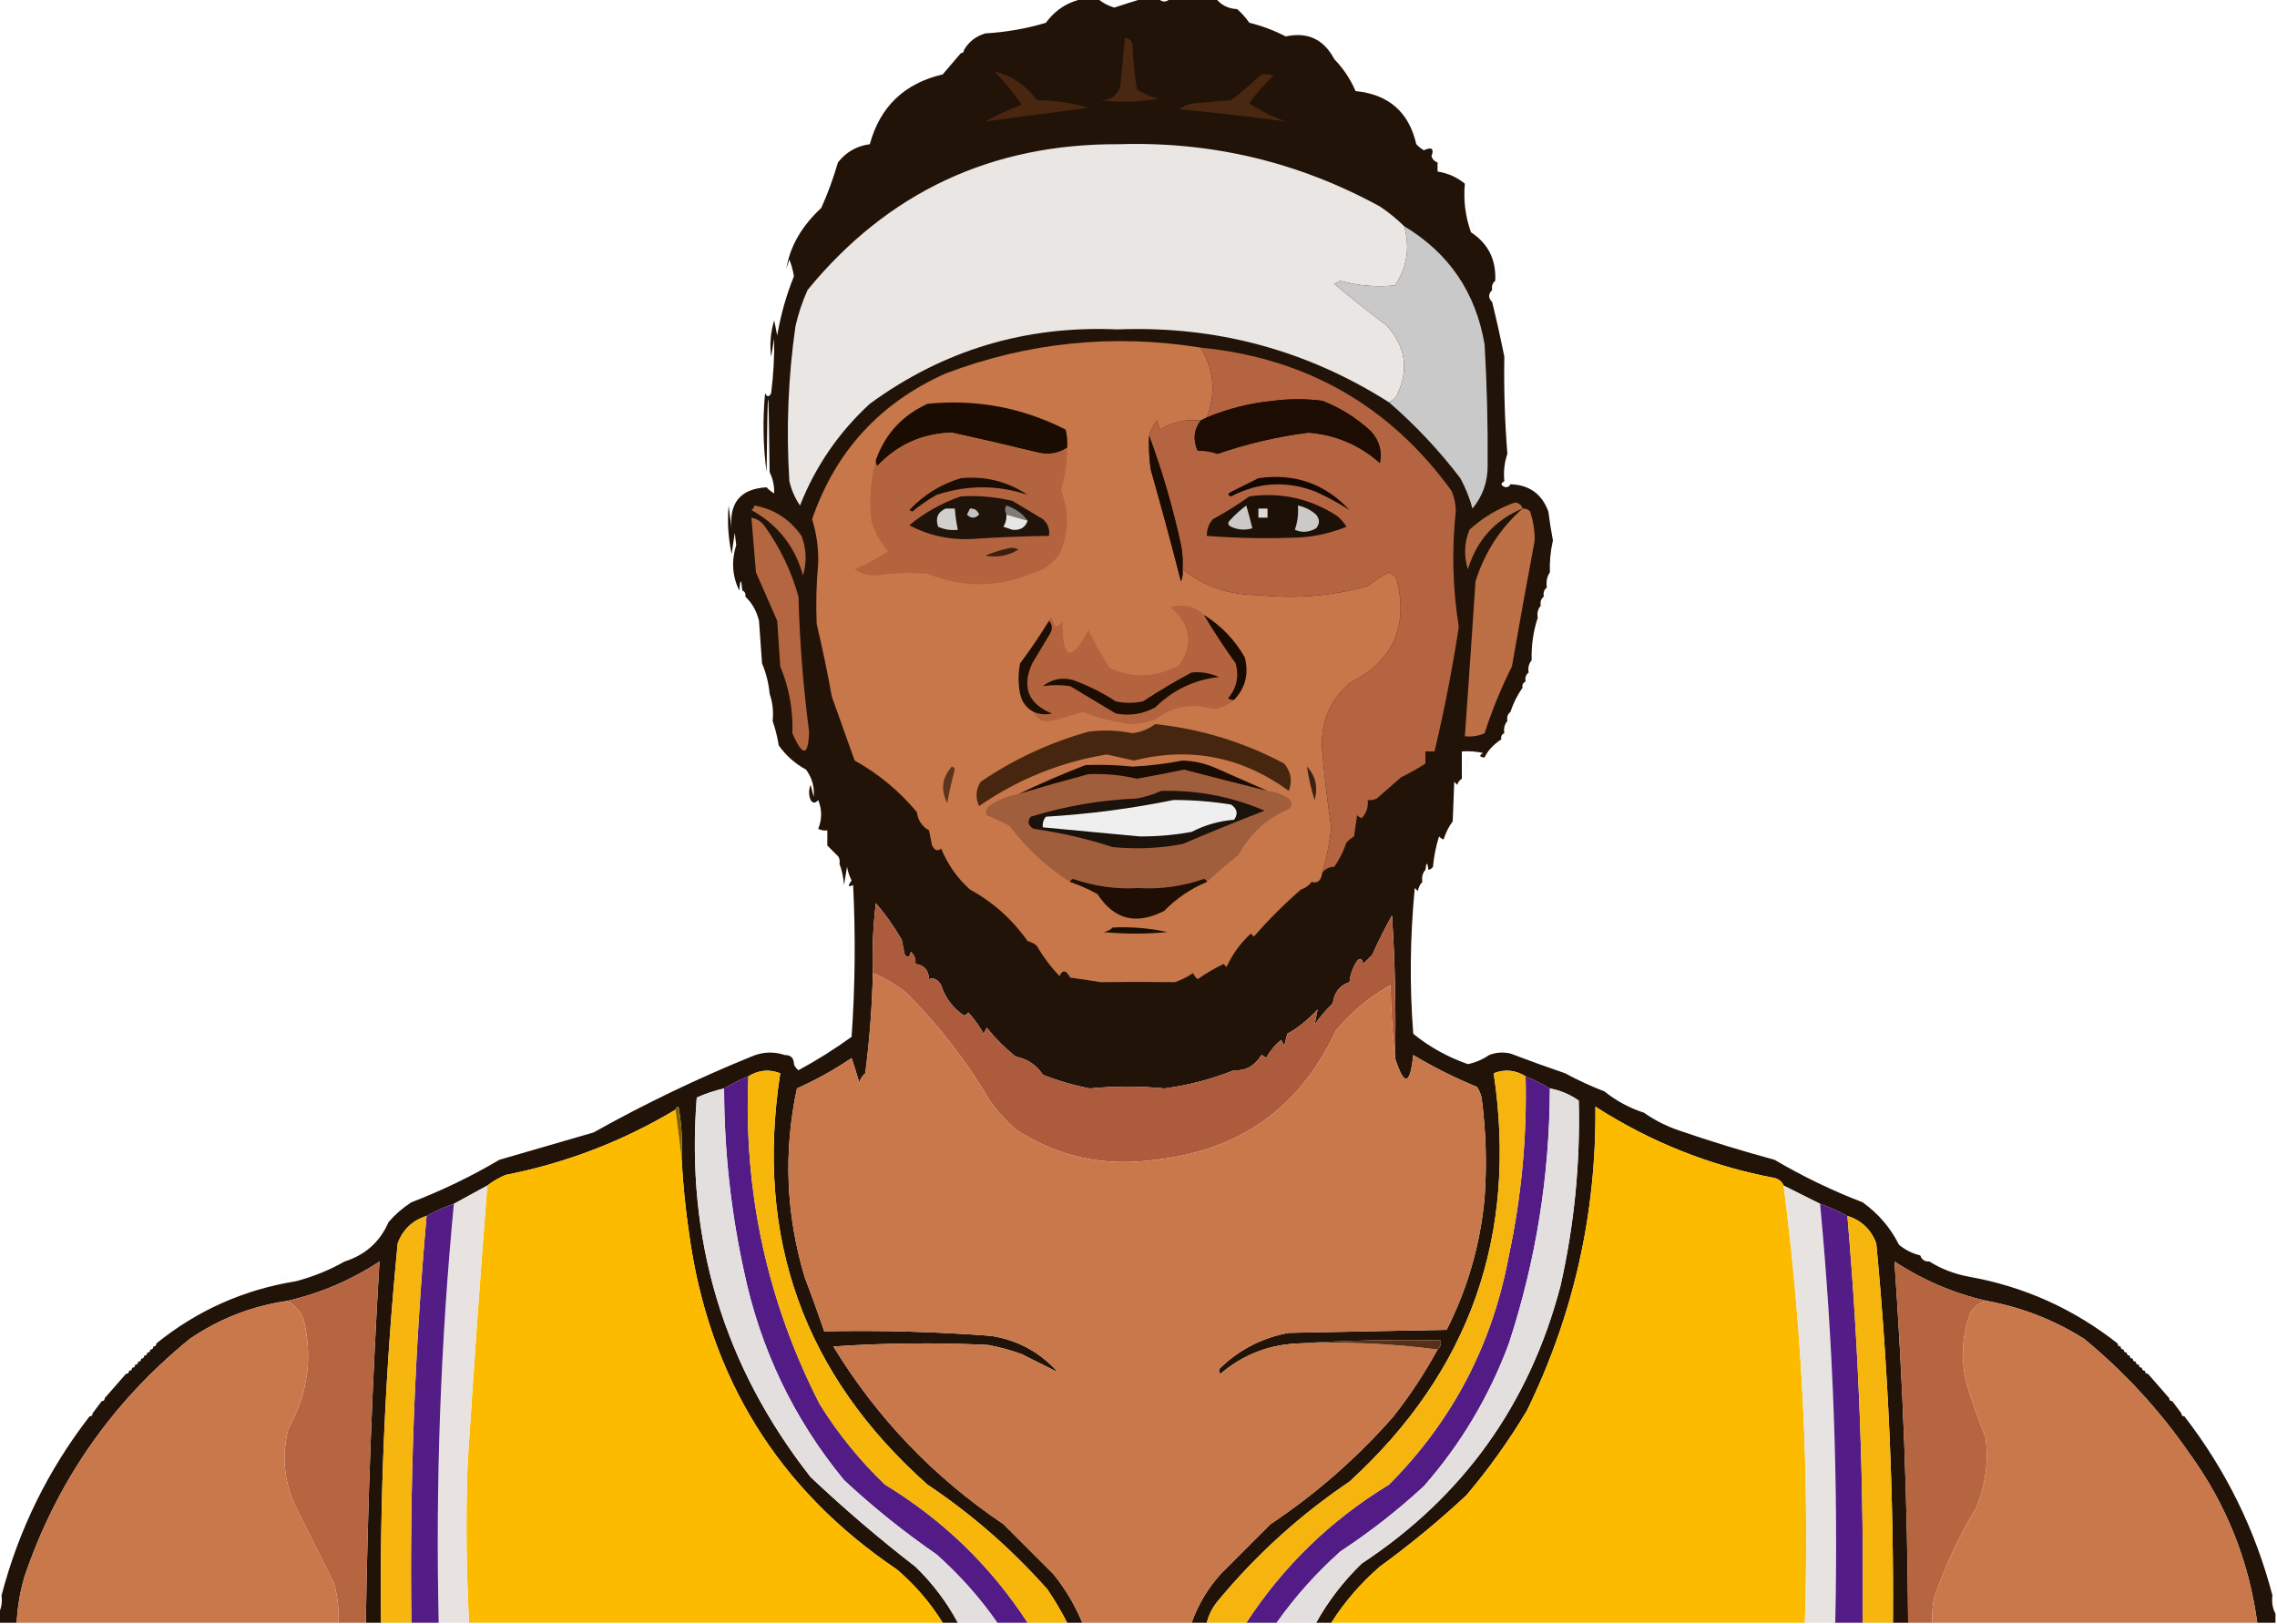 <?xml version="1.0" encoding="UTF-8"?>
<!DOCTYPE svg PUBLIC "-//W3C//DTD SVG 1.1//EN" "http://www.w3.org/Graphics/SVG/1.1/DTD/svg11.dtd">
<svg xmlns="http://www.w3.org/2000/svg" version="1.1" width="750px" height="535px" style="shape-rendering:geometricPrecision; text-rendering:geometricPrecision; image-rendering:optimizeQuality; fill-rule:evenodd; clip-rule:evenodd" xmlns:xlink="http://www.w3.org/1999/xlink">
<g><path style="opacity:0.971" fill="#1c0d02" d="M 357.5,-0.5 C 358.833,-0.5 360.167,-0.5 361.5,-0.5C 363.046,0.86 364.88,1.86 367,2.5C 370.274,1.426 373.441,0.426 376.5,-0.5C 378.167,-0.5 379.833,-0.5 381.5,-0.5C 382.833,0.833 384.167,0.833 385.5,-0.5C 390.5,-0.5 395.5,-0.5 400.5,-0.5C 402.224,1.689 404.558,2.856 407.5,3C 409.07,4.397 410.404,5.897 411.5,7.5C 415.568,8.472 419.568,9.972 423.5,12C 430.698,10.431 436.031,12.931 439.5,19.5C 442.429,22.5 444.762,26 446.5,30C 457.416,31.087 464.082,36.921 466.5,47.5C 467.242,48.287 468.075,48.953 469,49.5C 471.601,48.274 472.435,48.941 471.5,51.5C 471.855,52.522 472.522,53.189 473.5,53.5C 473.5,54.5 473.5,55.5 473.5,56.5C 476.878,57.023 479.878,58.356 482.5,60.5C 481.984,65.935 482.65,71.268 484.5,76.5C 490.194,80.226 492.86,85.559 492.5,92.5C 491.596,93.209 491.263,94.209 491.5,95.5C 490.167,96.833 490.167,98.167 491.5,99.5C 492.982,105.587 494.315,111.587 495.5,117.5C 495.321,128.19 495.655,138.857 496.5,149.5C 495.523,152.287 495.19,155.287 495.5,158.5C 494.115,159.302 494.282,159.969 496,160.5C 496.765,160.43 497.265,160.097 497.5,159.5C 503.71,159.686 507.876,162.686 510,168.5C 510.407,171.682 510.907,174.849 511.5,178C 510.714,181.458 510.38,184.958 510.5,188.5C 509.549,189.919 509.216,191.585 509.5,193.5C 508.596,194.209 508.263,195.209 508.5,196.5C 507.596,197.209 507.263,198.209 507.5,199.5C 506.566,200.568 506.232,201.901 506.5,203.5C 505.028,207.919 504.362,212.586 504.5,217.5C 503.566,218.568 503.232,219.901 503.5,221.5C 502.596,222.209 502.263,223.209 502.5,224.5C 501.662,224.842 501.328,225.508 501.5,226.5C 499.805,228.897 498.472,231.563 497.5,234.5C 496.596,235.209 496.263,236.209 496.5,237.5C 495.566,238.568 495.232,239.901 495.5,241.5C 494.662,241.842 494.328,242.508 494.5,243.5C 491.793,245.338 489.959,247.338 489,249.5C 487.278,249.389 487.112,248.889 488.5,248C 486.19,247.503 483.857,247.337 481.5,247.5C 481.5,250.5 481.5,253.5 481.5,256.5C 480.778,256.918 480.278,257.584 480,258.5C 479.667,258.167 479.333,257.833 479,257.5C 478.837,261.989 478.67,266.323 478.5,270.5C 477.208,272.255 476.208,274.255 475.5,276.5C 474.914,276.291 474.414,275.957 474,275.5C 472.964,278.753 472.297,282.086 472,285.5C 471.617,286.056 471.117,286.389 470.5,286.5C 470.167,283.833 469.833,283.833 469.5,286.5C 468.566,287.568 468.232,288.901 468.5,290.5C 467.732,291.263 467.232,292.263 467,293.5C 466.667,293.167 466.333,292.833 466,292.5C 464.434,308.65 464.267,324.65 465.5,340.5C 470.847,344.844 476.847,348.177 483.5,350.5C 486.688,352.056 489.021,351.056 490.5,347.5C 492.782,346.61 495.115,346.444 497.5,347C 503.474,349.269 509.474,351.436 515.5,353.5C 519.645,355.736 523.978,357.736 528.5,359.5C 532.347,362.593 536.68,364.926 541.5,366.5C 545.123,369.054 549.123,371.054 553.5,372.5C 563.607,375.968 573.94,379.134 584.5,382C 593.77,387.468 603.436,392.135 613.5,396C 618.673,399.692 622.673,404.359 625.5,410C 627.577,411.705 629.91,412.872 632.5,413.5C 632.973,414.906 633.973,415.573 635.5,415.5C 639.444,417.964 643.777,419.63 648.5,420.5C 666.648,423.74 682.981,431.073 697.5,442.5C 697.5,443.167 697.833,443.5 698.5,443.5C 698.5,444.167 698.833,444.5 699.5,444.5C 699.5,445.167 699.833,445.5 700.5,445.5C 700.5,446.167 700.833,446.5 701.5,446.5C 701.5,447.167 701.833,447.5 702.5,447.5C 702.5,448.167 702.833,448.5 703.5,448.5C 703.5,449.167 703.833,449.5 704.5,449.5C 704.5,450.167 704.833,450.5 705.5,450.5C 705.5,451.167 705.833,451.5 706.5,451.5C 706.5,452.167 706.833,452.5 707.5,452.5C 709.862,455.192 712.196,457.859 714.5,460.5C 714.5,461.167 714.833,461.5 715.5,461.5C 716.512,462.872 717.512,464.205 718.5,465.5C 718.5,466.167 718.833,466.5 719.5,466.5C 733.179,484.191 742.845,503.857 748.5,525.5C 748.205,527.735 748.539,529.735 749.5,531.5C 749.5,532.5 749.5,533.5 749.5,534.5C 747.5,534.5 745.5,534.5 743.5,534.5C 740.706,513.917 733.206,495.25 721,478.5C 711.285,464.448 699.785,451.948 686.5,441C 676.62,434.763 665.953,430.597 654.5,428.5C 643.661,426.044 633.494,421.711 624,415.5C 626.769,455.097 628.269,494.764 628.5,534.5C 626.833,534.5 625.167,534.5 623.5,534.5C 623.785,492.743 621.951,451.076 618,409.5C 616.256,404.921 613.09,401.921 608.5,400.5C 605.618,398.892 602.618,397.559 599.5,396.5C 595.473,394.487 591.473,392.487 587.5,390.5C 586.942,389.21 585.942,388.377 584.5,388C 563.275,383.983 543.609,376.149 525.5,364.5C 525.838,399.652 518.338,432.985 503,464.5C 497.109,474.39 490.443,483.723 483,492.5C 473.96,500.93 464.46,508.764 454.5,516C 448.21,521.449 442.876,527.615 438.5,534.5C 436.833,534.5 435.167,534.5 433.5,534.5C 437.494,527.325 442.494,520.825 448.5,515C 481.958,492.953 503.791,462.453 514,423.5C 518.539,403.397 520.539,383.063 520,362.5C 517.104,360.467 513.937,359.134 510.5,358.5C 507.995,356.989 505.328,355.655 502.5,354.5C 499.152,352.426 495.652,352.092 492,353.5C 499.972,406.926 484.139,451.76 444.5,488C 428.102,499.064 413.602,512.231 401,527.5C 399.295,529.577 398.128,531.91 397.5,534.5C 395.833,534.5 394.167,534.5 392.5,534.5C 394.616,528.549 397.783,523.215 402,518.5C 407.5,513 413,507.5 418.5,502C 433.532,491.971 447.032,480.138 459,466.5C 464.449,459.555 469.282,452.222 473.5,444.5C 474.404,443.791 474.737,442.791 474.5,441.5C 458.658,441.17 442.991,441.504 427.5,442.5C 417.845,442.911 409.345,446.245 402,452.5C 401.333,451.833 401.333,451.167 402,450.5C 408.306,444.43 415.806,440.596 424.5,439C 441.833,438.667 459.167,438.333 476.5,438C 483.425,424.31 487.591,409.81 489,394.5C 489.785,383.464 489.452,372.464 488,361.5C 487.691,360.234 487.191,359.067 486.5,358C 479.221,355.027 472.221,351.527 465.5,347.5C 464.485,357.558 462.485,357.891 459.5,348.5C 459.833,332.819 459.499,317.152 458.5,301.5C 456.137,305.708 453.97,310.041 452,314.5C 451,315.5 450,316.5 449,317.5C 448.683,315.699 448.016,315.366 447,316.5C 445.589,318.65 444.755,320.984 444.5,323.5C 441.286,324.528 439.452,326.862 439,330.5C 436.773,332.607 434.773,334.94 433,337.5C 433.333,335.833 433.667,334.167 434,332.5C 430.68,336.039 427.347,338.706 424,340.5C 423.667,341.833 423.333,343.167 423,344.5C 422.667,343.833 422.333,343.167 422,342.5C 419.957,344.208 418.29,346.208 417,348.5C 416.586,348.043 416.086,347.709 415.5,347.5C 413.285,351.099 410.285,352.766 406.5,352.5C 399.084,355.474 391.417,357.474 383.5,358.5C 375.403,357.706 367.237,357.706 359,358.5C 353.672,357.493 348.505,355.993 343.5,354C 341.365,350.761 338.365,348.761 334.5,348C 331,345.167 327.833,342 325,338.5C 324.667,339.167 324.333,339.833 324,340.5C 322.579,337.991 320.912,335.657 319,333.5C 318.586,333.957 318.086,334.291 317.5,334.5C 313.844,332.031 311.344,328.697 310,324.5C 308.899,322.606 307.566,321.939 306,322.5C 305.846,319.475 304.346,317.809 301.5,317.5C 301.688,315.897 301.188,314.563 300,313.5C 299.683,315.301 299.016,315.634 298,314.5C 297.667,312.833 297.333,311.167 297,309.5C 294.256,304.847 291.423,300.847 288.5,297.5C 287.585,304.737 287.252,312.404 287.5,320.5C 287.256,331.559 286.423,342.559 285,353.5C 284.085,354.328 283.419,355.328 283,356.5C 282.229,353.81 281.396,351.144 280.5,348.5C 274.822,352.341 268.822,355.674 262.5,358.5C 258.042,379.294 258.875,399.96 265,420.5C 267.276,426.497 269.443,432.497 271.5,438.5C 289.867,438.114 308.201,438.614 326.5,440C 335.298,441.397 342.631,445.397 348.5,452C 344.677,450.088 340.677,448.088 336.5,446C 332.916,444.708 329.249,443.708 325.5,443C 308.49,442.167 291.49,442.334 274.5,443.5C 288.886,467.054 307.553,486.554 330.5,502C 336,507.5 341.5,513 347,518.5C 350.945,523.393 354.112,528.727 356.5,534.5C 354.833,534.5 353.167,534.5 351.5,534.5C 349.587,530.738 347.421,527.071 345,523.5C 333.237,510.231 320.07,498.731 305.5,489C 264.761,452.791 248.594,407.624 257,353.5C 253.348,352.092 249.848,352.426 246.5,354.5C 243.672,355.655 241.005,356.989 238.5,358.5C 235.427,359.199 232.427,360.199 229.5,361.5C 225.806,408.234 238.306,449.9 267,486.5C 278.035,496.926 289.535,506.759 301.5,516C 307.176,521.495 311.842,527.662 315.5,534.5C 313.833,534.5 312.167,534.5 310.5,534.5C 306.459,527.95 301.459,522.117 295.5,517C 256.356,490.596 233.523,453.763 227,406.5C 225.77,398.201 224.937,389.868 224.5,381.5C 224.829,375.794 224.495,370.128 223.5,364.5C 222.893,364.624 222.56,364.957 222.5,365.5C 205.127,375.904 186.461,383.071 166.5,387C 164.273,387.941 162.273,389.108 160.5,390.5C 156.813,392.533 153.147,394.533 149.5,396.5C 146.378,397.561 143.378,398.895 140.5,400.5C 135.885,401.948 132.718,404.948 131,409.5C 126.909,451.069 125.075,492.736 125.5,534.5C 123.833,534.5 122.167,534.5 120.5,534.5C 121.121,494.777 122.621,455.111 125,415.5C 115.522,421.706 105.355,426.04 94.5,428.5C 82.898,430.202 72.231,434.369 62.5,441C 36.781,461.942 18.615,488.109 8,519.5C 6.584,524.412 5.751,529.412 5.5,534.5C 3.5,534.5 1.5,534.5 -0.5,534.5C -0.5,533.5 -0.5,532.5 -0.5,531.5C 0.461,529.735 0.795,527.735 0.5,525.5C 6.155,503.857 15.821,484.191 29.5,466.5C 30.167,466.5 30.5,466.167 30.5,465.5C 31.488,464.205 32.488,462.872 33.5,461.5C 34.167,461.5 34.5,461.167 34.5,460.5C 36.804,457.859 39.138,455.192 41.5,452.5C 42.167,452.5 42.5,452.167 42.5,451.5C 43.167,451.5 43.5,451.167 43.5,450.5C 44.167,450.5 44.5,450.167 44.5,449.5C 45.167,449.5 45.5,449.167 45.5,448.5C 46.167,448.5 46.5,448.167 46.5,447.5C 47.167,447.5 47.5,447.167 47.5,446.5C 48.167,446.5 48.5,446.167 48.5,445.5C 49.167,445.5 49.5,445.167 49.5,444.5C 50.167,444.5 50.5,444.167 50.5,443.5C 51.167,443.5 51.5,443.167 51.5,442.5C 64.945,431.614 80.279,424.781 97.5,422C 103.214,420.491 108.548,418.325 113.5,415.5C 120.346,413.34 125.179,409.007 128,402.5C 130.205,399.96 132.705,397.793 135.5,396C 145.564,392.135 155.23,387.468 164.5,382C 174.845,378.999 185.178,375.999 195.5,373C 212.315,363.592 229.648,355.259 247.5,348C 251.148,346.431 254.814,346.264 258.5,347.5C 259.167,348.833 260.167,349.833 261.5,350.5C 261.783,351.289 262.283,351.956 263,352.5C 269.086,349.209 274.919,345.542 280.5,341.5C 281.666,324.843 281.833,308.177 281,291.5C 279.334,292.34 279.167,291.84 280.5,290C 279.773,288.601 279.273,287.101 279,285.5C 278.667,287.5 278.333,289.5 278,291.5C 277.814,288.964 277.314,286.631 276.5,284.5C 276.737,283.209 276.404,282.209 275.5,281.5C 274.5,280.5 273.5,279.5 272.5,278.5C 272.5,276.833 272.5,275.167 272.5,273.5C 271.448,273.649 270.448,273.483 269.5,273C 270.787,269.875 270.787,266.709 269.5,263.5C 268.575,264.641 267.741,264.641 267,263.5C 266.333,261.833 266.333,260.167 267,258.5C 267.333,259.833 267.667,261.167 268,262.5C 268.34,259.247 267.507,256.247 265.5,253.5C 261.834,251.496 258.834,248.829 256.5,245.5C 256.037,242.67 255.371,240.003 254.5,237.5C 254.81,234.287 254.477,231.287 253.5,228.5C 253.186,225.053 252.352,221.72 251,218.5C 250.667,213.833 250.333,209.167 250,204.5C 249.246,201.316 247.746,198.649 245.5,196.5C 245.672,195.508 245.338,194.842 244.5,194.5C 244.167,190.5 243.833,190.5 243.5,194.5C 241.187,189.783 240.854,184.783 242.5,179.5C 242.333,178.167 242.167,176.833 242,175.5C 241.667,177.833 241.333,180.167 241,182.5C 239.855,177.201 239.522,171.868 240,166.5C 240.333,169.167 240.667,171.833 241,174.5C 240.014,165.666 243.847,161 252.5,160.5C 253.172,161.267 254.005,161.934 255,162.5C 255.068,160.005 254.568,157.672 253.5,155.5C 253.167,123.5 252.833,123.5 252.5,155.5C 251.343,147.01 251.176,138.343 252,129.5C 252.667,130.833 253.333,130.833 254,129.5C 254.759,123.498 255.092,117.498 255,111.5C 254.667,113.5 254.333,115.5 254,117.5C 253.482,113.449 253.816,109.449 255,105.5C 255.333,107.167 255.667,108.833 256,110.5C 257.138,103.779 258.971,97.279 261.5,91C 261.204,89.112 260.704,87.278 260,85.5C 259.667,86.5 259.333,87.5 259,88.5C 260.206,81.167 264.039,74.5 270.5,68.5C 272.656,63.731 274.489,58.731 276,53.5C 278.703,50.066 282.203,48.066 286.5,47.5C 289.863,35.139 297.863,27.472 310.5,24.5C 312.575,22.102 314.575,19.769 316.5,17.5C 317.167,17.5 317.5,17.167 317.5,16.5C 319.046,13.8 321.379,11.967 324.5,11C 331.353,10.605 338.02,9.439 344.5,7.5C 347.802,3.022 352.135,0.355 357.5,-0.5 Z M 258.5,347.5 C 260.5,347.5 261.5,348.5 261.5,350.5C 260.167,349.833 259.167,348.833 258.5,347.5 Z M 490.5,347.5 C 489.021,351.056 486.688,352.056 483.5,350.5C 486.038,349.957 488.372,348.957 490.5,347.5 Z"/></g>
<g><path style="opacity:0.016" fill="#230300" d="M 411.5,7.5 C 411.369,6.761 411.536,6.094 412,5.5C 418.02,6.881 417.853,7.547 411.5,7.5 Z"/></g>
<g><path style="opacity:0.004" fill="#0d0000" d="M 317.5,16.5 C 316.833,16.5 316.5,16.833 316.5,17.5C 315.287,16.503 315.454,15.503 317,14.5C 317.464,15.094 317.631,15.761 317.5,16.5 Z"/></g>
<g><path style="opacity:0.016" fill="#200300" d="M 439.5,19.5 C 439.511,16.999 440.178,16.832 441.5,19C 440.906,19.464 440.239,19.631 439.5,19.5 Z"/></g>
<g><path style="opacity:1" fill="#492710" d="M 370.5,12.5 C 371.75,12.577 372.583,13.244 373,14.5C 373.217,19.553 373.717,24.553 374.5,29.5C 376.637,30.868 378.97,31.868 381.5,32.5C 375.193,33.664 368.859,33.831 362.5,33C 365.767,33.063 367.934,31.563 369,28.5C 369.567,23.166 370.067,17.833 370.5,12.5 Z"/></g>
<g><path style="opacity:1" fill="#492610" d="M 327.5,23.5 C 333.269,24.896 337.935,28.062 341.5,33C 347.32,33.048 352.987,33.881 358.5,35.5C 347.115,37.027 335.781,38.527 324.5,40C 328.359,37.905 332.359,36.071 336.5,34.5C 333.772,30.455 330.772,26.788 327.5,23.5 Z"/></g>
<g><path style="opacity:1" fill="#492710" d="M 415.5,24.5 C 416.873,24.343 418.207,24.51 419.5,25C 416.449,27.714 413.782,30.714 411.5,34C 415.162,36.498 419.162,38.498 423.5,40C 411.922,38.447 400.255,37.114 388.5,36C 389.949,34.883 391.616,34.216 393.5,34C 397.5,33.667 401.5,33.333 405.5,33C 409.025,30.302 412.358,27.469 415.5,24.5 Z"/></g>
<g><path style="opacity:0.016" fill="#260400" d="M 285.5,41.5 C 286.525,41.897 286.692,42.563 286,43.5C 285.536,42.906 285.369,42.239 285.5,41.5 Z"/></g>
<g><path style="opacity:0.016" fill="#200300" d="M 284.5,44.5 C 285.773,45.077 285.773,45.743 284.5,46.5C 283.537,46.03 283.537,45.364 284.5,44.5 Z"/></g>
<g><path style="opacity:1" fill="#e9e6e4" d="M 462.5,74.5 C 464.482,81.48 463.482,87.98 459.5,94C 453.419,94.625 447.419,94.125 441.5,92.5C 440.833,92.833 440.167,93.167 439.5,93.5C 444.998,98.16 450.665,102.66 456.5,107C 463.051,113.934 464.218,121.767 460,130.5C 459.292,131.381 458.458,132.047 457.5,132.5C 430.304,115.24 400.471,107.24 368,108.5C 337.844,107.158 310.677,115.325 286.5,133C 276.287,142.387 268.62,153.553 263.5,166.5C 261.855,164.075 260.689,161.408 260,158.5C 258.921,141.419 259.588,124.419 262,107.5C 262.934,103.363 264.268,99.363 266,95.5C 292.415,63.29 326.582,47.29 368.5,47.5C 399.091,46.539 427.758,53.372 454.5,68C 457.42,69.946 460.087,72.113 462.5,74.5 Z"/></g>
<g><path style="opacity:0.016" fill="#260400" d="M 473.5,52.5 C 474.833,53.167 474.833,53.167 473.5,52.5 Z"/></g>
<g><path style="opacity:0.004" fill="#130100" d="M 474.5,55.5 C 474.897,54.475 475.563,54.308 476.5,55C 475.906,55.464 475.239,55.631 474.5,55.5 Z"/></g>
<g><path style="opacity:0.016" fill="#260400" d="M 483.5,60.5 C 482.833,59.167 482.833,59.167 483.5,60.5 Z"/></g>
<g><path style="opacity:0.016" fill="#200300" d="M 483.5,60.5 C 484.573,61.251 484.74,62.251 484,63.5C 483.517,62.552 483.351,61.552 483.5,60.5 Z"/></g>
<g><path style="opacity:0.016" fill="#260400" d="M 270.5,64.5 C 271.833,65.167 271.833,65.167 270.5,64.5 Z"/></g>
<g><path style="opacity:0.004" fill="#000000" d="M 484.5,64.5 C 485.833,65.167 485.833,65.167 484.5,64.5 Z"/></g>
<g><path style="opacity:0.016" fill="#190200" d="M 270.5,68.5 C 267.999,68.489 267.832,67.822 270,66.5C 270.464,67.094 270.631,67.761 270.5,68.5 Z"/></g>
<g><path style="opacity:0.016" fill="#240300" d="M 484.5,76.5 C 484.456,68.825 485.123,68.658 486.5,76C 485.906,76.464 485.239,76.631 484.5,76.5 Z"/></g>
<g><path style="opacity:1" fill="#cac9c9" d="M 462.5,74.5 C 477.28,83.373 486.113,96.373 489,113.5C 489.778,126.834 490.111,140.167 490,153.5C 490.004,158.814 488.337,163.48 485,167.5C 484.058,164.007 482.725,160.674 481,157.5C 474.005,148.339 466.171,140.006 457.5,132.5C 458.458,132.047 459.292,131.381 460,130.5C 464.218,121.767 463.051,113.934 456.5,107C 450.665,102.66 444.998,98.16 439.5,93.5C 440.167,93.167 440.833,92.833 441.5,92.5C 447.419,94.125 453.419,94.625 459.5,94C 463.482,87.98 464.482,81.48 462.5,74.5 Z"/></g>
<g><path style="opacity:0.016" fill="#190200" d="M 493.5,92.5 C 493.338,90.473 493.505,88.473 494,86.5C 494.789,88.712 494.622,90.712 493.5,92.5 Z"/></g>
<g><path style="opacity:0.016" fill="#200300" d="M 492.5,92.5 C 492.833,92.5 493.167,92.5 493.5,92.5C 493.737,93.791 493.404,94.791 492.5,95.5C 492.5,94.5 492.5,93.5 492.5,92.5 Z"/></g>
<g><path style="opacity:0.004" fill="#160100" d="M 491.5,95.5 C 491.833,95.5 492.167,95.5 492.5,95.5C 492.5,96.833 492.5,98.167 492.5,99.5C 492.167,99.5 491.833,99.5 491.5,99.5C 491.5,98.167 491.5,96.833 491.5,95.5 Z"/></g>
<g><path style="opacity:0.016" fill="#260400" d="M 492.5,99.5 C 493.525,99.897 493.692,100.563 493,101.5C 492.536,100.906 492.369,100.239 492.5,99.5 Z"/></g>
<g><path style="opacity:0.016" fill="#200300" d="M 496.5,117.5 C 496.167,117.5 495.833,117.5 495.5,117.5C 495.833,108.167 496.167,108.167 496.5,117.5 Z"/></g>
<g><path style="opacity:1" fill="#c7774a" d="M 395.5,114.5 C 399.896,121.854 400.563,129.521 397.5,137.5C 396.833,137.833 396.167,138.167 395.5,138.5C 390.636,138.001 386.136,139.001 382,141.5C 381.667,140.5 381.333,139.5 381,138.5C 379.88,140.03 379.046,141.697 378.5,143.5C 378.335,147.182 378.501,150.848 379,154.5C 382.49,166.795 385.824,179.128 389,191.5C 389.49,190.207 389.657,188.873 389.5,187.5C 396.747,193.194 405.08,196.027 414.5,196C 426.722,197.325 438.722,196.325 450.5,193C 452.699,191.303 455.032,189.803 457.5,188.5C 458.478,188.977 459.311,189.643 460,190.5C 464.023,206.354 458.857,217.854 444.5,225C 437.921,230.83 434.921,238.163 435.5,247C 436.213,255.535 437.213,264.035 438.5,272.5C 437.972,277.608 436.972,282.608 435.5,287.5C 435.171,290.032 434.005,291.032 432,290.5C 431.097,291.701 429.931,292.535 428.5,293C 423.016,297.752 417.85,302.918 413,308.5C 412.667,308.167 412.333,307.833 412,307.5C 408.612,310.597 405.945,314.264 404,318.5C 403.667,318.167 403.333,317.833 403,317.5C 400.057,318.935 397.223,320.602 394.5,322.5C 393.808,321.975 393.308,321.308 393,320.5C 391.139,321.764 389.139,322.764 387,323.5C 378.74,323.394 370.573,323.394 362.5,323.5C 359.174,322.953 355.84,322.453 352.5,322C 351.124,319.457 349.957,319.291 349,321.5C 346.086,318.465 343.586,315.131 341.5,311.5C 340.624,310.749 339.624,310.249 338.5,310C 333.436,302.823 327.103,297.156 319.5,293C 315.336,289.26 312.169,284.76 310,279.5C 308.853,280.458 307.853,280.125 307,278.5C 306.667,276.833 306.333,275.167 306,273.5C 303.676,272.193 302.343,270.193 302,267.5C 296.233,260.568 289.4,254.901 281.5,250.5C 279,243.462 276.5,236.462 274,229.5C 272.551,221.459 270.884,213.459 269,205.5C 268.711,198.835 268.878,192.169 269.5,185.5C 269.624,180.544 268.957,175.711 267.5,171C 275.172,148.658 289.839,132.658 311.5,123C 338.714,112.712 366.714,109.879 395.5,114.5 Z"/></g>
<g><path style="opacity:1" fill="#b46440" d="M 395.5,114.5 C 430.155,117.903 457.655,133.569 478,161.5C 479.022,163.702 479.522,166.035 479.5,168.5C 478.151,181.204 478.484,193.871 480.5,206.5C 478.38,220.375 475.713,234.041 472.5,247.5C 471.5,247.5 470.5,247.5 469.5,247.5C 469.5,248.833 469.5,250.167 469.5,251.5C 467.01,253.12 464.344,254.62 461.5,256C 458.793,258.343 456.126,260.677 453.5,263C 452.552,263.483 451.552,263.649 450.5,263.5C 450.753,265.827 450.086,267.827 448.5,269.5C 447.914,269.291 447.414,268.957 447,268.5C 446.667,270.833 446.333,273.167 446,275.5C 445.075,276.047 444.242,276.713 443.5,277.5C 442.487,280.46 441.154,283.127 439.5,285.5C 437.801,285.527 436.467,286.194 435.5,287.5C 436.972,282.608 437.972,277.608 438.5,272.5C 437.213,264.035 436.213,255.535 435.5,247C 434.921,238.163 437.921,230.83 444.5,225C 458.857,217.854 464.023,206.354 460,190.5C 459.311,189.643 458.478,188.977 457.5,188.5C 455.032,189.803 452.699,191.303 450.5,193C 438.722,196.325 426.722,197.325 414.5,196C 405.08,196.027 396.747,193.194 389.5,187.5C 389.664,184.813 389.497,182.146 389,179.5C 386.297,167.071 382.797,155.071 378.5,143.5C 379.046,141.697 379.88,140.03 381,138.5C 381.333,139.5 381.667,140.5 382,141.5C 386.136,139.001 390.636,138.001 395.5,138.5C 393.219,141.546 392.885,144.879 394.5,148.5C 396.734,148.38 398.901,148.713 401,149.5C 410.772,146.13 420.772,143.797 431,142.5C 439.945,143.222 447.778,146.556 454.5,152.5C 455.314,148.604 454.314,145.104 451.5,142C 446.807,137.653 441.473,134.319 435.5,132C 430.167,131.333 424.833,131.333 419.5,132C 411.891,132.737 404.558,134.57 397.5,137.5C 400.563,129.521 399.896,121.854 395.5,114.5 Z"/></g>
<g><path style="opacity:0.016" fill="#210300" d="M 496.5,117.5 C 497.657,125.656 497.823,133.99 497,142.5C 496.5,134.173 496.334,125.84 496.5,117.5 Z"/></g>
<g><path style="opacity:1" fill="#1c0c01" d="M 395.5,138.5 C 396.167,138.167 396.833,137.833 397.5,137.5C 404.558,134.57 411.891,132.737 419.5,132C 424.833,131.333 430.167,131.333 435.5,132C 441.473,134.319 446.807,137.653 451.5,142C 454.314,145.104 455.314,148.604 454.5,152.5C 447.778,146.556 439.945,143.222 431,142.5C 420.772,143.797 410.772,146.13 401,149.5C 398.901,148.713 396.734,148.38 394.5,148.5C 392.885,144.879 393.219,141.546 395.5,138.5 Z"/></g>
<g><path style="opacity:1" fill="#1b0c01" d="M 351.5,147.5 C 348.501,149.437 345.167,149.937 341.5,149C 332.176,146.725 322.843,144.558 313.5,142.5C 303.755,142.798 295.588,146.465 289,153.5C 288.536,152.906 288.369,152.239 288.5,151.5C 291.525,142.972 297.192,136.806 305.5,133C 321.554,131.399 336.72,134.232 351,141.5C 351.495,143.473 351.662,145.473 351.5,147.5 Z"/></g>
<g><path style="opacity:1" fill="#b3643f" d="M 351.5,147.5 C 351.467,152.262 350.801,156.929 349.5,161.5C 352.265,168.593 352.098,175.593 349,182.5C 346.635,185.869 343.468,188.036 339.5,189C 328.153,193.59 316.82,193.59 305.5,189C 299.99,188.5 294.49,188.667 289,189.5C 286.207,189.695 283.707,189.029 281.5,187.5C 285.424,185.868 289.09,183.868 292.5,181.5C 289.891,178.617 288.058,175.283 287,171.5C 286.21,164.6 286.71,157.934 288.5,151.5C 288.369,152.239 288.536,152.906 289,153.5C 295.588,146.465 303.755,142.798 313.5,142.5C 322.843,144.558 332.176,146.725 341.5,149C 345.167,149.937 348.501,149.437 351.5,147.5 Z"/></g>
<g><path style="opacity:0.004" fill="#000000" d="M 497.5,143.5 C 498.613,144.946 498.78,146.613 498,148.5C 497.506,146.866 497.34,145.199 497.5,143.5 Z"/></g>
<g><path style="opacity:0.004" fill="#130100" d="M 496.5,149.5 C 497.473,151.948 497.806,154.615 497.5,157.5C 498.552,157.351 499.552,157.517 500.5,158C 499.263,158.232 498.263,158.732 497.5,159.5C 496.508,159.672 495.842,159.338 495.5,158.5C 496.477,155.713 496.81,152.713 496.5,149.5 Z"/></g>
<g><path style="opacity:1" fill="#130801" d="M 414.5,157.5 C 426.423,155.806 436.423,159.306 444.5,168C 441.174,165.828 437.507,163.828 433.5,162C 423.902,158.253 414.569,158.753 405.5,163.5C 404.304,163.154 404.304,162.654 405.5,162C 408.592,160.454 411.592,158.954 414.5,157.5 Z"/></g>
<g><path style="opacity:0.004" fill="#110100" d="M 252.5,155.5 C 252.833,155.5 253.167,155.5 253.5,155.5C 253.784,157.415 253.451,159.081 252.5,160.5C 251.048,159.698 249.382,159.198 247.5,159C 249.134,158.506 250.801,158.34 252.5,158.5C 252.5,157.5 252.5,156.5 252.5,155.5 Z"/></g>
<g><path style="opacity:0.016" fill="#260400" d="M 501.5,159.5 C 501.897,158.475 502.563,158.308 503.5,159C 502.906,159.464 502.239,159.631 501.5,159.5 Z"/></g>
<g><path style="opacity:1" fill="#1a0e04" d="M 316.5,157.5 C 324.539,156.739 331.872,158.572 338.5,163C 328.631,159.681 318.631,159.681 308.5,163C 305.659,164.586 302.993,166.42 300.5,168.5C 300.167,168.333 299.833,168.167 299.5,168C 304.303,162.94 309.97,159.44 316.5,157.5 Z"/></g>
<g><path style="opacity:1" fill="#1f130a" d="M 316.5,163.5 C 322.262,163.149 327.928,163.649 333.5,165C 336.833,167 340.167,169 343.5,171C 345.155,172.444 345.822,174.278 345.5,176.5C 337.16,176.612 328.827,176.945 320.5,177.5C 313.022,177.945 306.022,176.445 299.5,173C 304.647,168.763 310.314,165.596 316.5,163.5 Z"/></g>
<g><path style="opacity:1" fill="#1d1007" d="M 411.5,163.5 C 421.985,162.051 431.652,164.218 440.5,170C 441.687,171.019 442.687,172.186 443.5,173.5C 438.695,175.451 433.695,176.618 428.5,177C 418.159,177.466 407.825,177.3 397.5,176.5C 397.472,174.418 398.139,172.584 399.5,171C 403.732,168.725 407.732,166.225 411.5,163.5 Z"/></g>
<g><path style="opacity:1" fill="#dcd9d9" d="M 414.5,167.5 C 415.5,167.5 416.5,167.5 417.5,167.5C 417.5,168.5 417.5,169.5 417.5,170.5C 416.5,170.5 415.5,170.5 414.5,170.5C 414.5,169.5 414.5,168.5 414.5,167.5 Z"/></g>
<g><path style="opacity:1" fill="#7e7b78" d="M 338.5,171.5 C 336.167,170.833 333.833,170.167 331.5,169.5C 330.913,168.233 330.913,167.233 331.5,166.5C 334.43,167.453 336.763,169.12 338.5,171.5 Z"/></g>
<g><path style="opacity:1" fill="#c5c2c1" d="M 319.5,167.5 C 320.995,167.415 321.995,168.081 322.5,169.5C 321.167,170.833 319.833,170.833 318.5,169.5C 318.863,168.817 319.196,168.15 319.5,167.5 Z"/></g>
<g><path style="opacity:1" fill="#e7e6e6" d="M 331.5,169.5 C 333.833,170.167 336.167,170.833 338.5,171.5C 337.714,173.735 336.048,174.735 333.5,174.5C 332.5,174.167 331.5,173.833 330.5,173.5C 331.246,172.264 331.579,170.93 331.5,169.5 Z"/></g>
<g><path style="opacity:1" fill="#cccac9" d="M 410.5,166.5 C 411.21,168.893 411.877,171.393 412.5,174C 410.101,174.711 407.768,174.544 405.5,173.5C 404.479,172.998 404.312,172.332 405,171.5C 406.73,169.598 408.563,167.931 410.5,166.5 Z"/></g>
<g><path style="opacity:1" fill="#cccac9" d="M 427.5,166.5 C 429.757,166.962 431.757,167.962 433.5,169.5C 434.747,171.042 434.747,172.542 433.5,174C 431.17,175.345 428.837,175.512 426.5,174.5C 427.393,171.916 427.726,169.249 427.5,166.5 Z"/></g>
<g><path style="opacity:1" fill="#b26840" d="M 248.5,166.5 C 254.957,167.656 260.124,170.989 264,176.5C 265.628,180.781 265.795,185.114 264.5,189.5C 261.811,179.944 256.144,172.778 247.5,168C 248.056,167.617 248.389,167.117 248.5,166.5 Z"/></g>
<g><path style="opacity:1" fill="#d2d0cf" d="M 311.5,167.5 C 312.5,167.5 313.5,167.5 314.5,167.5C 314.674,169.861 315.007,172.194 315.5,174.5C 313.208,174.756 311.041,174.423 309,173.5C 308.034,170.66 308.867,168.66 311.5,167.5 Z"/></g>
<g><path style="opacity:1" fill="#b66c42" d="M 501.5,167.5 C 492.408,171.264 486.408,177.931 483.5,187.5C 482.13,183.083 482.297,178.75 484,174.5C 488.399,170.468 493.399,167.468 499,165.5C 500.376,165.684 501.209,166.351 501.5,167.5 Z"/></g>
<g><path style="opacity:1" fill="#b46640" d="M 247.5,170.5 C 249.371,170.859 250.871,171.859 252,173.5C 257.003,180.507 260.67,188.174 263,196.5C 263.403,211.403 264.569,226.236 266.5,241C 266.246,249.172 264.413,249.339 261,241.5C 261.266,233.841 259.933,226.507 257,219.5C 256.667,214.5 256.333,209.5 256,204.5C 253.667,199.167 251.333,193.833 249,188.5C 248.499,182.493 247.999,176.493 247.5,170.5 Z"/></g>
<g><path style="opacity:1" fill="#1a0c03" d="M 378.5,143.5 C 382.797,155.071 386.297,167.071 389,179.5C 389.497,182.146 389.664,184.813 389.5,187.5C 389.657,188.873 389.49,190.207 389,191.5C 385.824,179.128 382.49,166.795 379,154.5C 378.501,150.848 378.335,147.182 378.5,143.5 Z"/></g>
<g><path style="opacity:1" fill="#3a1f0e" d="M 332.5,180.5 C 333.552,180.351 334.552,180.517 335.5,181C 332.068,183.072 328.402,183.738 324.5,183C 327.166,181.939 329.833,181.106 332.5,180.5 Z"/></g>
<g><path style="opacity:1" fill="#bd6f45" d="M 501.5,167.5 C 502.496,167.414 503.329,167.748 504,168.5C 505.007,171.575 505.507,174.742 505.5,178C 502.919,191.824 500.419,205.657 498,219.5C 494.433,226.63 491.433,233.963 489,241.5C 486.959,242.423 484.792,242.756 482.5,242.5C 483.711,225.488 484.878,208.488 486,191.5C 488.964,182.044 494.131,174.044 501.5,167.5 Z"/></g>
<g><path style="opacity:0.016" fill="#1e0200" d="M 510.5,188.5 C 511.833,190.167 511.833,191.833 510.5,193.5C 510.5,191.833 510.5,190.167 510.5,188.5 Z"/></g>
<g><path style="opacity:0.016" fill="#200300" d="M 509.5,193.5 C 509.833,193.5 510.167,193.5 510.5,193.5C 510.737,194.791 510.404,195.791 509.5,196.5C 509.5,195.5 509.5,194.5 509.5,193.5 Z"/></g>
<g><path style="opacity:0.004" fill="#130100" d="M 243.5,194.5 C 243.833,194.5 244.167,194.5 244.5,194.5C 244.5,195.167 244.5,195.833 244.5,196.5C 243.662,196.158 243.328,195.492 243.5,194.5 Z"/></g>
<g><path style="opacity:0.016" fill="#200300" d="M 508.5,196.5 C 508.833,196.5 509.167,196.5 509.5,196.5C 509.737,197.791 509.404,198.791 508.5,199.5C 508.5,198.5 508.5,197.5 508.5,196.5 Z"/></g>
<g><path style="opacity:0.004" fill="#130100" d="M 244.5,196.5 C 244.833,196.5 245.167,196.5 245.5,196.5C 245.167,199.167 244.833,199.167 244.5,196.5 Z"/></g>
<g><path style="opacity:1" fill="#b3643f" d="M 396.5,202.5 C 399.731,207.947 403.231,213.281 407,218.5C 408.151,222.829 407.318,226.662 404.5,230C 405.094,230.464 405.761,230.631 406.5,230.5C 404.586,232.286 402.252,233.286 399.5,233.5C 392.589,231.489 386.255,232.656 380.5,237C 377.925,237.958 375.259,238.458 372.5,238.5C 367.017,237.758 361.684,236.425 356.5,234.5C 353.04,235.647 349.54,236.647 346,237.5C 343.345,237.876 341.512,236.876 340.5,234.5C 342.455,235.323 344.455,235.49 346.5,235C 338.655,231.803 336.488,226.303 340,218.5C 342,215.167 344,211.833 346,208.5C 346.765,206.934 346.598,205.601 345.5,204.5C 345.56,203.957 345.893,203.624 346.5,203.5C 347.142,206.797 348.309,207.131 350,204.5C 349.906,217.371 352.74,218.371 358.5,207.5C 360.541,211.746 362.874,215.913 365.5,220C 373.298,223.49 380.965,223.157 388.5,219C 393.069,211.902 392.069,205.569 385.5,200C 389.783,198.813 393.45,199.647 396.5,202.5 Z"/></g>
<g><path style="opacity:0.016" fill="#1c0200" d="M 507.5,199.5 C 507.833,199.5 508.167,199.5 508.5,199.5C 508.768,201.099 508.434,202.432 507.5,203.5C 507.5,202.167 507.5,200.833 507.5,199.5 Z"/></g>
<g><path style="opacity:0.016" fill="#1c0200" d="M 506.5,203.5 C 506.833,203.5 507.167,203.5 507.5,203.5C 507.167,211.5 506.833,211.5 506.5,203.5 Z"/></g>
<g><path style="opacity:0.016" fill="#210300" d="M 505.5,217.5 C 505.337,215.143 505.503,212.81 506,210.5C 506.796,213.039 506.629,215.372 505.5,217.5 Z"/></g>
<g><path style="opacity:1" fill="#1e0f04" d="M 345.5,204.5 C 346.598,205.601 346.765,206.934 346,208.5C 344,211.833 342,215.167 340,218.5C 336.488,226.303 338.655,231.803 346.5,235C 344.455,235.49 342.455,235.323 340.5,234.5C 338.066,233.229 336.566,231.229 336,228.5C 335.333,225.167 335.333,221.833 336,218.5C 339.414,213.934 342.58,209.268 345.5,204.5 Z"/></g>
<g><path style="opacity:0.016" fill="#220300" d="M 504.5,217.5 C 504.833,217.5 505.167,217.5 505.5,217.5C 505.768,219.099 505.434,220.432 504.5,221.5C 504.5,220.167 504.5,218.833 504.5,217.5 Z"/></g>
<g><path style="opacity:1" fill="#1a0b01" d="M 396.5,202.5 C 402.169,206.003 406.669,210.67 410,216.5C 411.392,221.907 410.226,226.574 406.5,230.5C 405.761,230.631 405.094,230.464 404.5,230C 407.318,226.662 408.151,222.829 407,218.5C 403.231,213.281 399.731,207.947 396.5,202.5 Z"/></g>
<g><path style="opacity:0.016" fill="#200300" d="M 503.5,221.5 C 503.833,221.5 504.167,221.5 504.5,221.5C 504.737,222.791 504.404,223.791 503.5,224.5C 503.5,223.5 503.5,222.5 503.5,221.5 Z"/></g>
<g><path style="opacity:0.016" fill="#260400" d="M 502.5,224.5 C 502.833,224.5 503.167,224.5 503.5,224.5C 503.672,225.492 503.338,226.158 502.5,226.5C 502.5,225.833 502.5,225.167 502.5,224.5 Z"/></g>
<g><path style="opacity:0.016" fill="#190200" d="M 501.5,226.5 C 501.833,226.5 502.167,226.5 502.5,226.5C 502.167,230.5 501.833,230.5 501.5,226.5 Z"/></g>
<g><path style="opacity:0.004" fill="#120100" d="M 253.5,228.5 C 253.5,231.5 253.5,234.5 253.5,237.5C 252.167,234.5 252.167,231.5 253.5,228.5 Z"/></g>
<g><path style="opacity:1" fill="#1c0d03" d="M 392.5,221.5 C 395.649,221.211 398.649,221.711 401.5,223C 393.396,223.884 386.396,227.217 380.5,233C 376.405,235.22 372.072,235.887 367.5,235C 362.5,232 357.5,229 352.5,226C 349.428,225.544 346.428,225.544 343.5,226C 346.459,223.67 349.793,223.004 353.5,224C 358.446,225.806 363.112,228.139 367.5,231C 370.5,231.667 373.5,231.667 376.5,231C 381.764,227.542 387.097,224.375 392.5,221.5 Z"/></g>
<g><path style="opacity:0.016" fill="#190200" d="M 497.5,234.5 C 498.833,235.5 498.833,236.5 497.5,237.5C 497.5,236.5 497.5,235.5 497.5,234.5 Z"/></g>
<g><path style="opacity:0.016" fill="#200200" d="M 253.5,237.5 C 253.833,237.5 254.167,237.5 254.5,237.5C 254.167,245.5 253.833,245.5 253.5,237.5 Z"/></g>
<g><path style="opacity:1" fill="#472610" d="M 380.5,238.5 C 395.496,240.079 409.663,244.412 423,251.5C 425.258,254.278 425.758,257.278 424.5,260.5C 409.034,249.207 392.034,245.873 373.5,250.5C 370.5,249.833 367.5,249.167 364.5,248.5C 349.162,251.053 335.162,256.719 322.5,265.5C 321.233,262.761 321.399,260.094 323,257.5C 333.909,250.082 345.742,244.582 358.5,241C 363.354,240.38 368.187,240.547 373,241.5C 375.829,241.132 378.329,240.132 380.5,238.5 Z"/></g>
<g><path style="opacity:0.016" fill="#1c0200" d="M 496.5,237.5 C 496.833,237.5 497.167,237.5 497.5,237.5C 497.768,239.099 497.434,240.432 496.5,241.5C 496.5,240.167 496.5,238.833 496.5,237.5 Z"/></g>
<g><path style="opacity:0.004" fill="#130100" d="M 495.5,241.5 C 495.833,241.5 496.167,241.5 496.5,241.5C 496.672,242.492 496.338,243.158 495.5,243.5C 495.5,242.833 495.5,242.167 495.5,241.5 Z"/></g>
<g><path style="opacity:0.016" fill="#260400" d="M 494.5,243.5 C 494.833,243.5 495.167,243.5 495.5,243.5C 495.315,244.17 494.981,244.17 494.5,243.5 Z"/></g>
<g><path style="opacity:0.016" fill="#1e0200" d="M 256.5,245.5 C 256.631,246.239 256.464,246.906 256,247.5C 255.308,246.563 255.475,245.897 256.5,245.5 Z"/></g>
<g><path style="opacity:0.016" fill="#200200" d="M 482.5,256.5 C 482.187,253.753 482.52,251.086 483.5,248.5C 483.833,248.667 484.167,248.833 484.5,249C 483.877,251.607 483.21,254.107 482.5,256.5 Z"/></g>
<g><path style="opacity:1" fill="#a05e3c" d="M 417.5,260.5 C 420.016,260.755 422.35,261.589 424.5,263C 425.731,264.183 425.731,265.349 424.5,266.5C 417.251,269.583 411.751,274.583 408,281.5C 404.376,284.389 400.876,287.389 397.5,290.5C 397.44,289.957 397.107,289.624 396.5,289.5C 389.576,291.921 382.41,292.921 375,292.5C 367.61,292.92 360.443,291.92 353.5,289.5C 352.893,289.624 352.56,289.957 352.5,290.5C 344.75,285.586 338.083,279.42 332.5,272C 330.045,270.688 327.545,269.522 325,268.5C 324.493,267.004 324.993,265.837 326.5,265C 329.279,263.278 332.279,262.111 335.5,261.5C 343.108,259.243 350.775,257.077 358.5,255C 363.874,254.772 369.207,255.272 374.5,256.5C 379.691,255.577 384.857,254.577 390,253.5C 399.142,255.896 408.309,258.229 417.5,260.5 Z"/></g>
<g><path style="opacity:1" fill="#1a0c03" d="M 417.5,260.5 C 408.309,258.229 399.142,255.896 390,253.5C 384.857,254.577 379.691,255.577 374.5,256.5C 369.207,255.272 363.874,254.772 358.5,255C 350.775,257.077 343.108,259.243 335.5,261.5C 342.627,258.109 349.961,254.943 357.5,252C 362.659,251.789 367.826,251.956 373,252.5C 378.552,252.237 384.052,251.57 389.5,250.5C 393.327,250.608 396.993,251.442 400.5,253C 406.257,255.55 411.923,258.05 417.5,260.5 Z"/></g>
<g><path style="opacity:1" fill="#392215" d="M 430.5,252.5 C 433.353,255.55 434.187,259.217 433,263.5C 431.85,259.888 431.017,256.222 430.5,252.5 Z"/></g>
<g><path style="opacity:0.004" fill="#000000" d="M 481.5,256.5 C 481.833,256.5 482.167,256.5 482.5,256.5C 482.167,259.167 481.833,259.167 481.5,256.5 Z"/></g>
<g><path style="opacity:1" fill="#5b341f" d="M 313.5,252.5 C 314.043,252.56 314.376,252.893 314.5,253.5C 313.477,257.113 312.644,260.779 312,264.5C 309.784,260.132 310.284,256.132 313.5,252.5 Z"/></g>
<g><path style="opacity:1" fill="#1b120c" d="M 382.5,260.5 C 394.31,260.191 405.644,262.357 416.5,267C 407.471,270.512 398.471,274.179 389.5,278C 381.881,279.429 374.215,279.762 366.5,279C 358.027,276.238 349.361,274.238 340.5,273C 338.606,271.921 338.273,270.587 339.5,269C 350.891,265.493 362.558,263.493 374.5,263C 377.379,262.454 380.046,261.621 382.5,260.5 Z"/></g>
<g><path style="opacity:1" fill="#f0efef" d="M 386.5,263.5 C 392.871,263.488 399.204,263.988 405.5,265C 407.527,266.396 407.86,268.062 406.5,270C 401.554,270.403 396.887,271.736 392.5,274C 386.888,275.026 381.221,275.526 375.5,275.5C 364.837,274.502 354.17,273.502 343.5,272.5C 343.33,271.178 343.663,270.011 344.5,269C 358.781,268.143 372.781,266.31 386.5,263.5 Z"/></g>
<g><path style="opacity:0.004" fill="#000000" d="M 478.5,270.5 C 479.525,270.897 479.692,271.563 479,272.5C 478.536,271.906 478.369,271.239 478.5,270.5 Z"/></g>
<g><path style="opacity:0.016" fill="#200300" d="M 477.5,273.5 C 478.573,274.251 478.74,275.251 478,276.5C 477.517,275.552 477.351,274.552 477.5,273.5 Z"/></g>
<g><path style="opacity:0.016" fill="#220300" d="M 271.5,278.5 C 270.402,277.399 270.235,276.066 271,274.5C 271.49,275.793 271.657,277.127 271.5,278.5 Z"/></g>
<g><path style="opacity:0.004" fill="#130100" d="M 271.5,278.5 C 271.833,278.5 272.167,278.5 272.5,278.5C 272.167,281.167 271.833,281.167 271.5,278.5 Z"/></g>
<g><path style="opacity:0.004" fill="#0d0000" d="M 275.5,281.5 C 275.5,282.5 275.5,283.5 275.5,284.5C 273.443,282.957 273.443,281.957 275.5,281.5 Z"/></g>
<g><path style="opacity:0.016" fill="#260400" d="M 275.5,284.5 C 275.833,284.5 276.167,284.5 276.5,284.5C 276.315,285.17 275.981,285.17 275.5,284.5 Z"/></g>
<g><path style="opacity:0.016" fill="#1c0200" d="M 469.5,286.5 C 469.833,286.5 470.167,286.5 470.5,286.5C 470.768,288.099 470.434,289.432 469.5,290.5C 469.5,289.167 469.5,287.833 469.5,286.5 Z"/></g>
<g><path style="opacity:0.016" fill="#190200" d="M 468.5,290.5 C 468.833,290.5 469.167,290.5 469.5,290.5C 469.167,294.5 468.833,294.5 468.5,290.5 Z"/></g>
<g><path style="opacity:1" fill="#1e0e03" d="M 352.5,290.5 C 352.56,289.957 352.893,289.624 353.5,289.5C 360.443,291.92 367.61,292.92 375,292.5C 382.41,292.921 389.576,291.921 396.5,289.5C 397.107,289.624 397.44,289.957 397.5,290.5C 392.155,292.723 387.489,295.889 383.5,300C 374.283,304.758 366.95,302.924 361.5,294.5C 358.592,292.878 355.592,291.544 352.5,290.5 Z"/></g>
<g><path style="opacity:1" fill="#ac5b3d" d="M 459.5,348.5 C 458.671,340.677 458.171,332.677 458,324.5C 451.124,328.37 445.124,333.37 440,339.5C 428.221,364.817 408.387,378.984 380.5,382C 363.819,384.386 348.485,381.053 334.5,372C 331.296,369.131 328.463,365.965 326,362.5C 318.363,349.524 309.196,337.69 298.5,327C 295.108,324.306 291.441,322.14 287.5,320.5C 287.252,312.404 287.585,304.737 288.5,297.5C 291.423,300.847 294.256,304.847 297,309.5C 297.333,311.167 297.667,312.833 298,314.5C 299.016,315.634 299.683,315.301 300,313.5C 301.188,314.563 301.688,315.897 301.5,317.5C 304.346,317.809 305.846,319.475 306,322.5C 307.566,321.939 308.899,322.606 310,324.5C 311.344,328.697 313.844,332.031 317.5,334.5C 318.086,334.291 318.586,333.957 319,333.5C 320.912,335.657 322.579,337.991 324,340.5C 324.333,339.833 324.667,339.167 325,338.5C 327.833,342 331,345.167 334.5,348C 338.365,348.761 341.365,350.761 343.5,354C 348.505,355.993 353.672,357.493 359,358.5C 367.237,357.706 375.403,357.706 383.5,358.5C 391.417,357.474 399.084,355.474 406.5,352.5C 410.285,352.766 413.285,351.099 415.5,347.5C 416.086,347.709 416.586,348.043 417,348.5C 418.29,346.208 419.957,344.208 422,342.5C 422.333,343.167 422.667,343.833 423,344.5C 423.333,343.167 423.667,341.833 424,340.5C 427.347,338.706 430.68,336.039 434,332.5C 433.667,334.167 433.333,335.833 433,337.5C 434.773,334.94 436.773,332.607 439,330.5C 439.452,326.862 441.286,324.528 444.5,323.5C 444.755,320.984 445.589,318.65 447,316.5C 448.016,315.366 448.683,315.699 449,317.5C 450,316.5 451,315.5 452,314.5C 453.97,310.041 456.137,305.708 458.5,301.5C 459.499,317.152 459.833,332.819 459.5,348.5 Z"/></g>
<g><path style="opacity:1" fill="#190c03" d="M 366.5,305.5 C 372.577,305.196 378.577,305.696 384.5,307C 377.5,307.667 370.5,307.667 363.5,307C 364.737,306.768 365.737,306.268 366.5,305.5 Z"/></g>
<g><path style="opacity:0.016" fill="#230300" d="M 465.5,340.5 C 465.333,329.495 465.5,318.495 466,307.5C 466.179,318.41 466.679,329.243 467.5,340C 466.906,340.464 466.239,340.631 465.5,340.5 Z"/></g>
<g><path style="opacity:1" fill="#c8784b" d="M 287.5,320.5 C 291.441,322.14 295.108,324.306 298.5,327C 309.196,337.69 318.363,349.524 326,362.5C 328.463,365.965 331.296,369.131 334.5,372C 348.485,381.053 363.819,384.386 380.5,382C 408.387,378.984 428.221,364.817 440,339.5C 445.124,333.37 451.124,328.37 458,324.5C 458.171,332.677 458.671,340.677 459.5,348.5C 462.485,357.891 464.485,357.558 465.5,347.5C 472.221,351.527 479.221,355.027 486.5,358C 487.191,359.067 487.691,360.234 488,361.5C 489.452,372.464 489.785,383.464 489,394.5C 487.591,409.81 483.425,424.31 476.5,438C 459.167,438.333 441.833,438.667 424.5,439C 415.806,440.596 408.306,444.43 402,450.5C 401.333,451.167 401.333,451.833 402,452.5C 409.345,446.245 417.845,442.911 427.5,442.5C 443.203,441.849 458.536,442.516 473.5,444.5C 469.282,452.222 464.449,459.555 459,466.5C 447.032,480.138 433.532,491.971 418.5,502C 413,507.5 407.5,513 402,518.5C 397.783,523.215 394.616,528.549 392.5,534.5C 380.5,534.5 368.5,534.5 356.5,534.5C 354.112,528.727 350.945,523.393 347,518.5C 341.5,513 336,507.5 330.5,502C 307.553,486.554 288.886,467.054 274.5,443.5C 291.49,442.334 308.49,442.167 325.5,443C 329.249,443.708 332.916,444.708 336.5,446C 340.677,448.088 344.677,450.088 348.5,452C 342.631,445.397 335.298,441.397 326.5,440C 308.201,438.614 289.867,438.114 271.5,438.5C 269.443,432.497 267.276,426.497 265,420.5C 258.875,399.96 258.042,379.294 262.5,358.5C 268.822,355.674 274.822,352.341 280.5,348.5C 281.396,351.144 282.229,353.81 283,356.5C 283.419,355.328 284.085,354.328 285,353.5C 286.423,342.559 287.256,331.559 287.5,320.5 Z"/></g>
<g><path style="opacity:0.016" fill="#1d0200" d="M 279.5,293.5 C 280.661,308.995 280.828,324.661 280,340.5C 279.5,324.837 279.333,309.17 279.5,293.5 Z"/></g>
<g><path style="opacity:0.004" fill="#000000" d="M 251.5,345.5 C 252.946,344.387 254.613,344.22 256.5,345C 254.866,345.494 253.199,345.66 251.5,345.5 Z"/></g>
<g><path style="opacity:0.016" fill="#200300" d="M 247.5,346.5 C 248.251,345.427 249.251,345.26 250.5,346C 249.552,346.483 248.552,346.649 247.5,346.5 Z"/></g>
<g><path style="opacity:0.016" fill="#260400" d="M 515.5,353.5 C 515.897,352.475 516.563,352.308 517.5,353C 516.906,353.464 516.239,353.631 515.5,353.5 Z"/></g>
<g><path style="opacity:0.004" fill="#130100" d="M 518.5,354.5 C 518.897,353.475 519.563,353.308 520.5,354C 519.906,354.464 519.239,354.631 518.5,354.5 Z"/></g>
<g><path style="opacity:1" fill="#531b86" d="M 246.5,354.5 C 244.868,392.63 252.701,428.63 270,462.5C 276.03,472.203 283.197,481.036 291.5,489C 310.619,500.619 326.285,515.786 338.5,534.5C 335.167,534.5 331.833,534.5 328.5,534.5C 322.784,526.276 316.117,518.776 308.5,512C 297.755,504.593 287.589,496.426 278,487.5C 261.403,467.302 250.403,444.302 245,418.5C 240.695,398.73 238.529,378.73 238.5,358.5C 241.005,356.989 243.672,355.655 246.5,354.5 Z"/></g>
<g><path style="opacity:1" fill="#521b86" d="M 502.5,354.5 C 505.328,355.655 507.995,356.989 510.5,358.5C 510.421,387.223 505.921,415.223 497,442.5C 490.517,459.956 481.183,475.623 469,489.5C 460.406,497.43 451.24,504.597 441.5,511C 433.528,518.129 426.528,525.962 420.5,534.5C 417.167,534.5 413.833,534.5 410.5,534.5C 422.715,515.786 438.381,500.619 457.5,489C 478.404,468.031 491.571,442.864 497,413.5C 501.149,394.066 502.982,374.4 502.5,354.5 Z"/></g>
<g><path style="opacity:0.016" fill="#260400" d="M 528.5,358.5 C 529.833,359.167 529.833,359.167 528.5,358.5 Z"/></g>
<g><path style="opacity:0.016" fill="#260400" d="M 530.5,359.5 C 531.833,360.167 531.833,360.167 530.5,359.5 Z"/></g>
<g><path style="opacity:1" fill="#e2dfde" d="M 238.5,358.5 C 238.529,378.73 240.695,398.73 245,418.5C 250.403,444.302 261.403,467.302 278,487.5C 287.589,496.426 297.755,504.593 308.5,512C 316.117,518.776 322.784,526.276 328.5,534.5C 324.167,534.5 319.833,534.5 315.5,534.5C 311.842,527.662 307.176,521.495 301.5,516C 289.535,506.759 278.035,496.926 267,486.5C 238.306,449.9 225.806,408.234 229.5,361.5C 232.427,360.199 235.427,359.199 238.5,358.5 Z"/></g>
<g><path style="opacity:1" fill="#e3dfdf" d="M 510.5,358.5 C 513.937,359.134 517.104,360.467 520,362.5C 520.539,383.063 518.539,403.397 514,423.5C 503.791,462.453 481.958,492.953 448.5,515C 442.494,520.825 437.494,527.325 433.5,534.5C 429.167,534.5 424.833,534.5 420.5,534.5C 426.528,525.962 433.528,518.129 441.5,511C 451.24,504.597 460.406,497.43 469,489.5C 481.183,475.623 490.517,459.956 497,442.5C 505.921,415.223 510.421,387.223 510.5,358.5 Z"/></g>
<g><path style="opacity:0.016" fill="#260400" d="M 541.5,365.5 C 542.833,366.167 542.833,366.167 541.5,365.5 Z"/></g>
<g><path style="opacity:0.016" fill="#260400" d="M 543.5,366.5 C 544.833,367.167 544.833,367.167 543.5,366.5 Z"/></g>
<g><path style="opacity:0.004" fill="#130100" d="M 545.5,368.5 C 545.897,367.475 546.563,367.308 547.5,368C 546.906,368.464 546.239,368.631 545.5,368.5 Z"/></g>
<g><path style="opacity:1" fill="#fdbb00" d="M 222.5,365.5 C 223.167,370.833 223.833,376.167 224.5,381.5C 224.937,389.868 225.77,398.201 227,406.5C 233.523,453.763 256.356,490.596 295.5,517C 301.459,522.117 306.459,527.95 310.5,534.5C 258.5,534.5 206.5,534.5 154.5,534.5C 153.579,517.175 153.413,499.841 154,482.5C 155.946,451.817 158.113,421.15 160.5,390.5C 162.273,389.108 164.273,387.941 166.5,387C 186.461,383.071 205.127,375.904 222.5,365.5 Z"/></g>
<g><path style="opacity:1" fill="#fdbb00" d="M 587.5,390.5 C 593.644,438.32 595.977,486.32 594.5,534.5C 542.5,534.5 490.5,534.5 438.5,534.5C 442.876,527.615 448.21,521.449 454.5,516C 464.46,508.764 473.96,500.93 483,492.5C 490.443,483.723 497.109,474.39 503,464.5C 518.338,432.985 525.838,399.652 525.5,364.5C 543.609,376.149 563.275,383.983 584.5,388C 585.942,388.377 586.942,389.21 587.5,390.5 Z"/></g>
<g><path style="opacity:1" fill="#876000" d="M 222.5,365.5 C 222.56,364.957 222.893,364.624 223.5,364.5C 224.495,370.128 224.829,375.794 224.5,381.5C 223.833,376.167 223.167,370.833 222.5,365.5 Z"/></g>
<g><path style="opacity:0.016" fill="#260400" d="M 553.5,372.5 C 553.897,371.475 554.563,371.308 555.5,372C 554.906,372.464 554.239,372.631 553.5,372.5 Z"/></g>
<g><path style="opacity:0.004" fill="#130100" d="M 556.5,373.5 C 556.897,372.475 557.563,372.308 558.5,373C 557.906,373.464 557.239,373.631 556.5,373.5 Z"/></g>
<g><path style="opacity:1" fill="#e8e3e1" d="M 160.5,390.5 C 158.113,421.15 155.946,451.817 154,482.5C 153.413,499.841 153.579,517.175 154.5,534.5C 151.167,534.5 147.833,534.5 144.5,534.5C 143.446,488.394 145.112,442.394 149.5,396.5C 153.147,394.533 156.813,392.533 160.5,390.5 Z"/></g>
<g><path style="opacity:1" fill="#e7e3e0" d="M 587.5,390.5 C 591.473,392.487 595.473,394.487 599.5,396.5C 603.828,442.398 605.494,488.398 604.5,534.5C 601.167,534.5 597.833,534.5 594.5,534.5C 595.977,486.32 593.644,438.32 587.5,390.5 Z"/></g>
<g><path style="opacity:1" fill="#541d86" d="M 149.5,396.5 C 145.112,442.394 143.446,488.394 144.5,534.5C 141.5,534.5 138.5,534.5 135.5,534.5C 134.898,489.743 136.564,445.077 140.5,400.5C 143.378,398.895 146.378,397.561 149.5,396.5 Z"/></g>
<g><path style="opacity:1" fill="#541c86" d="M 599.5,396.5 C 602.618,397.559 605.618,398.892 608.5,400.5C 612.33,445.078 613.996,489.745 613.5,534.5C 610.5,534.5 607.5,534.5 604.5,534.5C 605.494,488.398 603.828,442.398 599.5,396.5 Z"/></g>
<g><path style="opacity:1" fill="#f6b60f" d="M 140.5,400.5 C 136.564,445.077 134.898,489.743 135.5,534.5C 132.167,534.5 128.833,534.5 125.5,534.5C 125.075,492.736 126.909,451.069 131,409.5C 132.718,404.948 135.885,401.948 140.5,400.5 Z"/></g>
<g><path style="opacity:1" fill="#f6b60d" d="M 608.5,400.5 C 613.09,401.921 616.256,404.921 618,409.5C 621.951,451.076 623.785,492.743 623.5,534.5C 620.167,534.5 616.833,534.5 613.5,534.5C 613.996,489.745 612.33,445.078 608.5,400.5 Z"/></g>
<g><path style="opacity:0.016" fill="#260400" d="M 632.5,412.5 C 633.833,413.167 633.833,413.167 632.5,412.5 Z"/></g>
<g><path style="opacity:0.016" fill="#260400" d="M 113.5,413.5 C 114.833,414.167 114.833,414.167 113.5,413.5 Z"/></g>
<g><path style="opacity:0.016" fill="#260400" d="M 635.5,414.5 C 634.833,413.167 634.833,413.167 635.5,414.5 Z"/></g>
<g><path style="opacity:0.004" fill="#130100" d="M 113.5,414.5 C 113.5,414.833 113.5,415.167 113.5,415.5C 110.833,415.167 110.833,414.833 113.5,414.5 Z"/></g>
<g><path style="opacity:0.016" fill="#1e0200" d="M 635.5,415.5 C 635.5,415.167 635.5,414.833 635.5,414.5C 638.167,414.833 638.167,415.167 635.5,415.5 Z"/></g>
<g><path style="opacity:0.016" fill="#1e0200" d="M 108.5,416.5 C 108.897,415.475 109.563,415.308 110.5,416C 109.906,416.464 109.239,416.631 108.5,416.5 Z"/></g>
<g><path style="opacity:1" fill="#f6b60a" d="M 351.5,534.5 C 347.167,534.5 342.833,534.5 338.5,534.5C 326.285,515.786 310.619,500.619 291.5,489C 283.197,481.036 276.03,472.203 270,462.5C 252.701,428.63 244.868,392.63 246.5,354.5C 249.848,352.426 253.348,352.092 257,353.5C 248.594,407.624 264.761,452.791 305.5,489C 320.07,498.731 333.237,510.231 345,523.5C 347.421,527.071 349.587,530.738 351.5,534.5 Z"/></g>
<g><path style="opacity:0.004" fill="#130100" d="M 638.5,416.5 C 638.897,415.475 639.563,415.308 640.5,416C 639.906,416.464 639.239,416.631 638.5,416.5 Z"/></g>
<g><path style="opacity:1" fill="#b66541" d="M 120.5,534.5 C 117.5,534.5 114.5,534.5 111.5,534.5C 111.695,530.085 111.195,525.751 110,521.5C 105.682,512.864 101.349,504.198 97,495.5C 93.446,487.401 92.779,479.068 95,470.5C 101.376,459.123 103.042,447.123 100,434.5C 98.821,431.74 96.988,429.74 94.5,428.5C 105.355,426.04 115.522,421.706 125,415.5C 122.621,455.111 121.121,494.777 120.5,534.5 Z"/></g>
<g><path style="opacity:1" fill="#b66541" d="M 654.5,428.5 C 652.09,428.921 650.257,430.254 649,432.5C 646.104,440.381 645.771,448.381 648,456.5C 649.803,462.242 651.803,467.909 654,473.5C 655.034,481.427 654.034,489.094 651,496.5C 645.256,505.988 640.59,515.988 637,526.5C 636.503,529.146 636.336,531.813 636.5,534.5C 633.833,534.5 631.167,534.5 628.5,534.5C 628.269,494.764 626.769,455.097 624,415.5C 633.494,421.711 643.661,426.044 654.5,428.5 Z"/></g>
<g><path style="opacity:0.016" fill="#200300" d="M 648.5,420.5 C 649.251,419.427 650.251,419.26 651.5,420C 650.552,420.483 649.552,420.649 648.5,420.5 Z"/></g>
<g><path style="opacity:0.016" fill="#200200" d="M 91.5,421.5 C 92.946,420.387 94.613,420.22 96.5,421C 94.866,421.494 93.199,421.66 91.5,421.5 Z"/></g>
<g><path style="opacity:0.016" fill="#220300" d="M 652.5,421.5 C 653.601,420.402 654.934,420.235 656.5,421C 655.207,421.49 653.873,421.657 652.5,421.5 Z"/></g>
<g><path style="opacity:0.004" fill="#130100" d="M 657.5,422.5 C 658.601,421.402 659.934,421.235 661.5,422C 660.207,422.49 658.873,422.657 657.5,422.5 Z"/></g>
<g><path style="opacity:1" fill="#f5b50e" d="M 502.5,354.5 C 502.982,374.4 501.149,394.066 497,413.5C 491.571,442.864 478.404,468.031 457.5,489C 438.381,500.619 422.715,515.786 410.5,534.5C 406.167,534.5 401.833,534.5 397.5,534.5C 398.128,531.91 399.295,529.577 401,527.5C 413.602,512.231 428.102,499.064 444.5,488C 484.139,451.76 499.972,406.926 492,353.5C 495.652,352.092 499.152,352.426 502.5,354.5 Z"/></g>
<g><path style="opacity:1" fill="#c9784b" d="M 94.5,428.5 C 96.988,429.74 98.821,431.74 100,434.5C 103.042,447.123 101.376,459.123 95,470.5C 92.779,479.068 93.446,487.401 97,495.5C 101.349,504.198 105.682,512.864 110,521.5C 111.195,525.751 111.695,530.085 111.5,534.5C 76.167,534.5 40.833,534.5 5.5,534.5C 5.751,529.412 6.584,524.412 8,519.5C 18.615,488.109 36.781,461.942 62.5,441C 72.231,434.369 82.898,430.202 94.5,428.5 Z"/></g>
<g><path style="opacity:1" fill="#c9784b" d="M 654.5,428.5 C 665.953,430.597 676.62,434.763 686.5,441C 699.785,451.948 711.285,464.448 721,478.5C 733.206,495.25 740.706,513.917 743.5,534.5C 707.833,534.5 672.167,534.5 636.5,534.5C 636.336,531.813 636.503,529.146 637,526.5C 640.59,515.988 645.256,505.988 651,496.5C 654.034,489.094 655.034,481.427 654,473.5C 651.803,467.909 649.803,462.242 648,456.5C 645.771,448.381 646.104,440.381 649,432.5C 650.257,430.254 652.09,428.921 654.5,428.5 Z"/></g>
<g><path style="opacity:1" fill="#593017" d="M 427.5,442.5 C 442.991,441.504 458.658,441.17 474.5,441.5C 474.737,442.791 474.404,443.791 473.5,444.5C 458.536,442.516 443.203,441.849 427.5,442.5 Z"/></g>
<g><path style="opacity:0.004" fill="#100100" d="M 51.5,442.5 C 50.833,442.5 50.5,442.833 50.5,443.5C 49.833,443.5 49.5,443.833 49.5,444.5C 48.833,444.5 48.5,444.833 48.5,445.5C 47.833,445.5 47.5,445.833 47.5,446.5C 46.833,446.5 46.5,446.833 46.5,447.5C 45.833,447.5 45.5,447.833 45.5,448.5C 44.833,448.5 44.5,448.833 44.5,449.5C 43.833,449.5 43.5,449.833 43.5,450.5C 42.833,450.5 42.5,450.833 42.5,451.5C 41.833,451.5 41.5,451.833 41.5,452.5C 40.475,452.103 40.308,451.437 41,450.5C 43.833,447.667 46.667,444.833 49.5,442C 50.437,441.308 51.103,441.475 51.5,442.5 Z"/></g>
<g><path style="opacity:0.004" fill="#0e0000" d="M 697.5,442.5 C 697.897,441.475 698.563,441.308 699.5,442C 702.333,444.833 705.167,447.667 708,450.5C 708.692,451.437 708.525,452.103 707.5,452.5C 706.833,452.5 706.5,452.167 706.5,451.5C 705.833,451.5 705.5,451.167 705.5,450.5C 704.833,450.5 704.5,450.167 704.5,449.5C 703.833,449.5 703.5,449.167 703.5,448.5C 702.833,448.5 702.5,448.167 702.5,447.5C 701.833,447.5 701.5,447.167 701.5,446.5C 700.833,446.5 700.5,446.167 700.5,445.5C 699.833,445.5 699.5,445.167 699.5,444.5C 698.833,444.5 698.5,444.167 698.5,443.5C 697.833,443.5 697.5,443.167 697.5,442.5 Z"/></g>
<g><path style="opacity:0.004" fill="#0d0000" d="M 34.5,460.5 C 33.833,460.5 33.5,460.833 33.5,461.5C 32.288,460.503 32.454,459.503 34,458.5C 34.464,459.094 34.631,459.761 34.5,460.5 Z"/></g>
<g><path style="opacity:0.004" fill="#0d0000" d="M 715.5,461.5 C 714.833,461.5 714.5,461.167 714.5,460.5C 714.747,458.025 715.413,458.025 716.5,460.5C 716.376,461.107 716.043,461.44 715.5,461.5 Z"/></g>
<g><path style="opacity:0.004" fill="#0d0000" d="M 719.5,466.5 C 718.833,466.5 718.5,466.167 718.5,465.5C 718.747,463.025 719.413,463.025 720.5,465.5C 720.376,466.107 720.043,466.44 719.5,466.5 Z"/></g>
<g><path style="opacity:0.004" fill="#160100" d="M 30.5,465.5 C 29.833,465.5 29.5,465.833 29.5,466.5C 28.288,465.503 28.454,464.503 30,463.5C 30.464,464.094 30.631,464.761 30.5,465.5 Z"/></g>
<g><path style="opacity:0.016" fill="#220300" d="M -0.5,521.5 C 0.434,522.568 0.768,523.901 0.5,525.5C 0.167,525.5 -0.167,525.5 -0.5,525.5C -0.5,524.167 -0.5,522.833 -0.5,521.5 Z"/></g>
<g><path style="opacity:0.016" fill="#1c0200" d="M 749.5,521.5 C 749.5,522.833 749.5,524.167 749.5,525.5C 749.167,525.5 748.833,525.5 748.5,525.5C 748.232,523.901 748.566,522.568 749.5,521.5 Z"/></g>
</svg>

